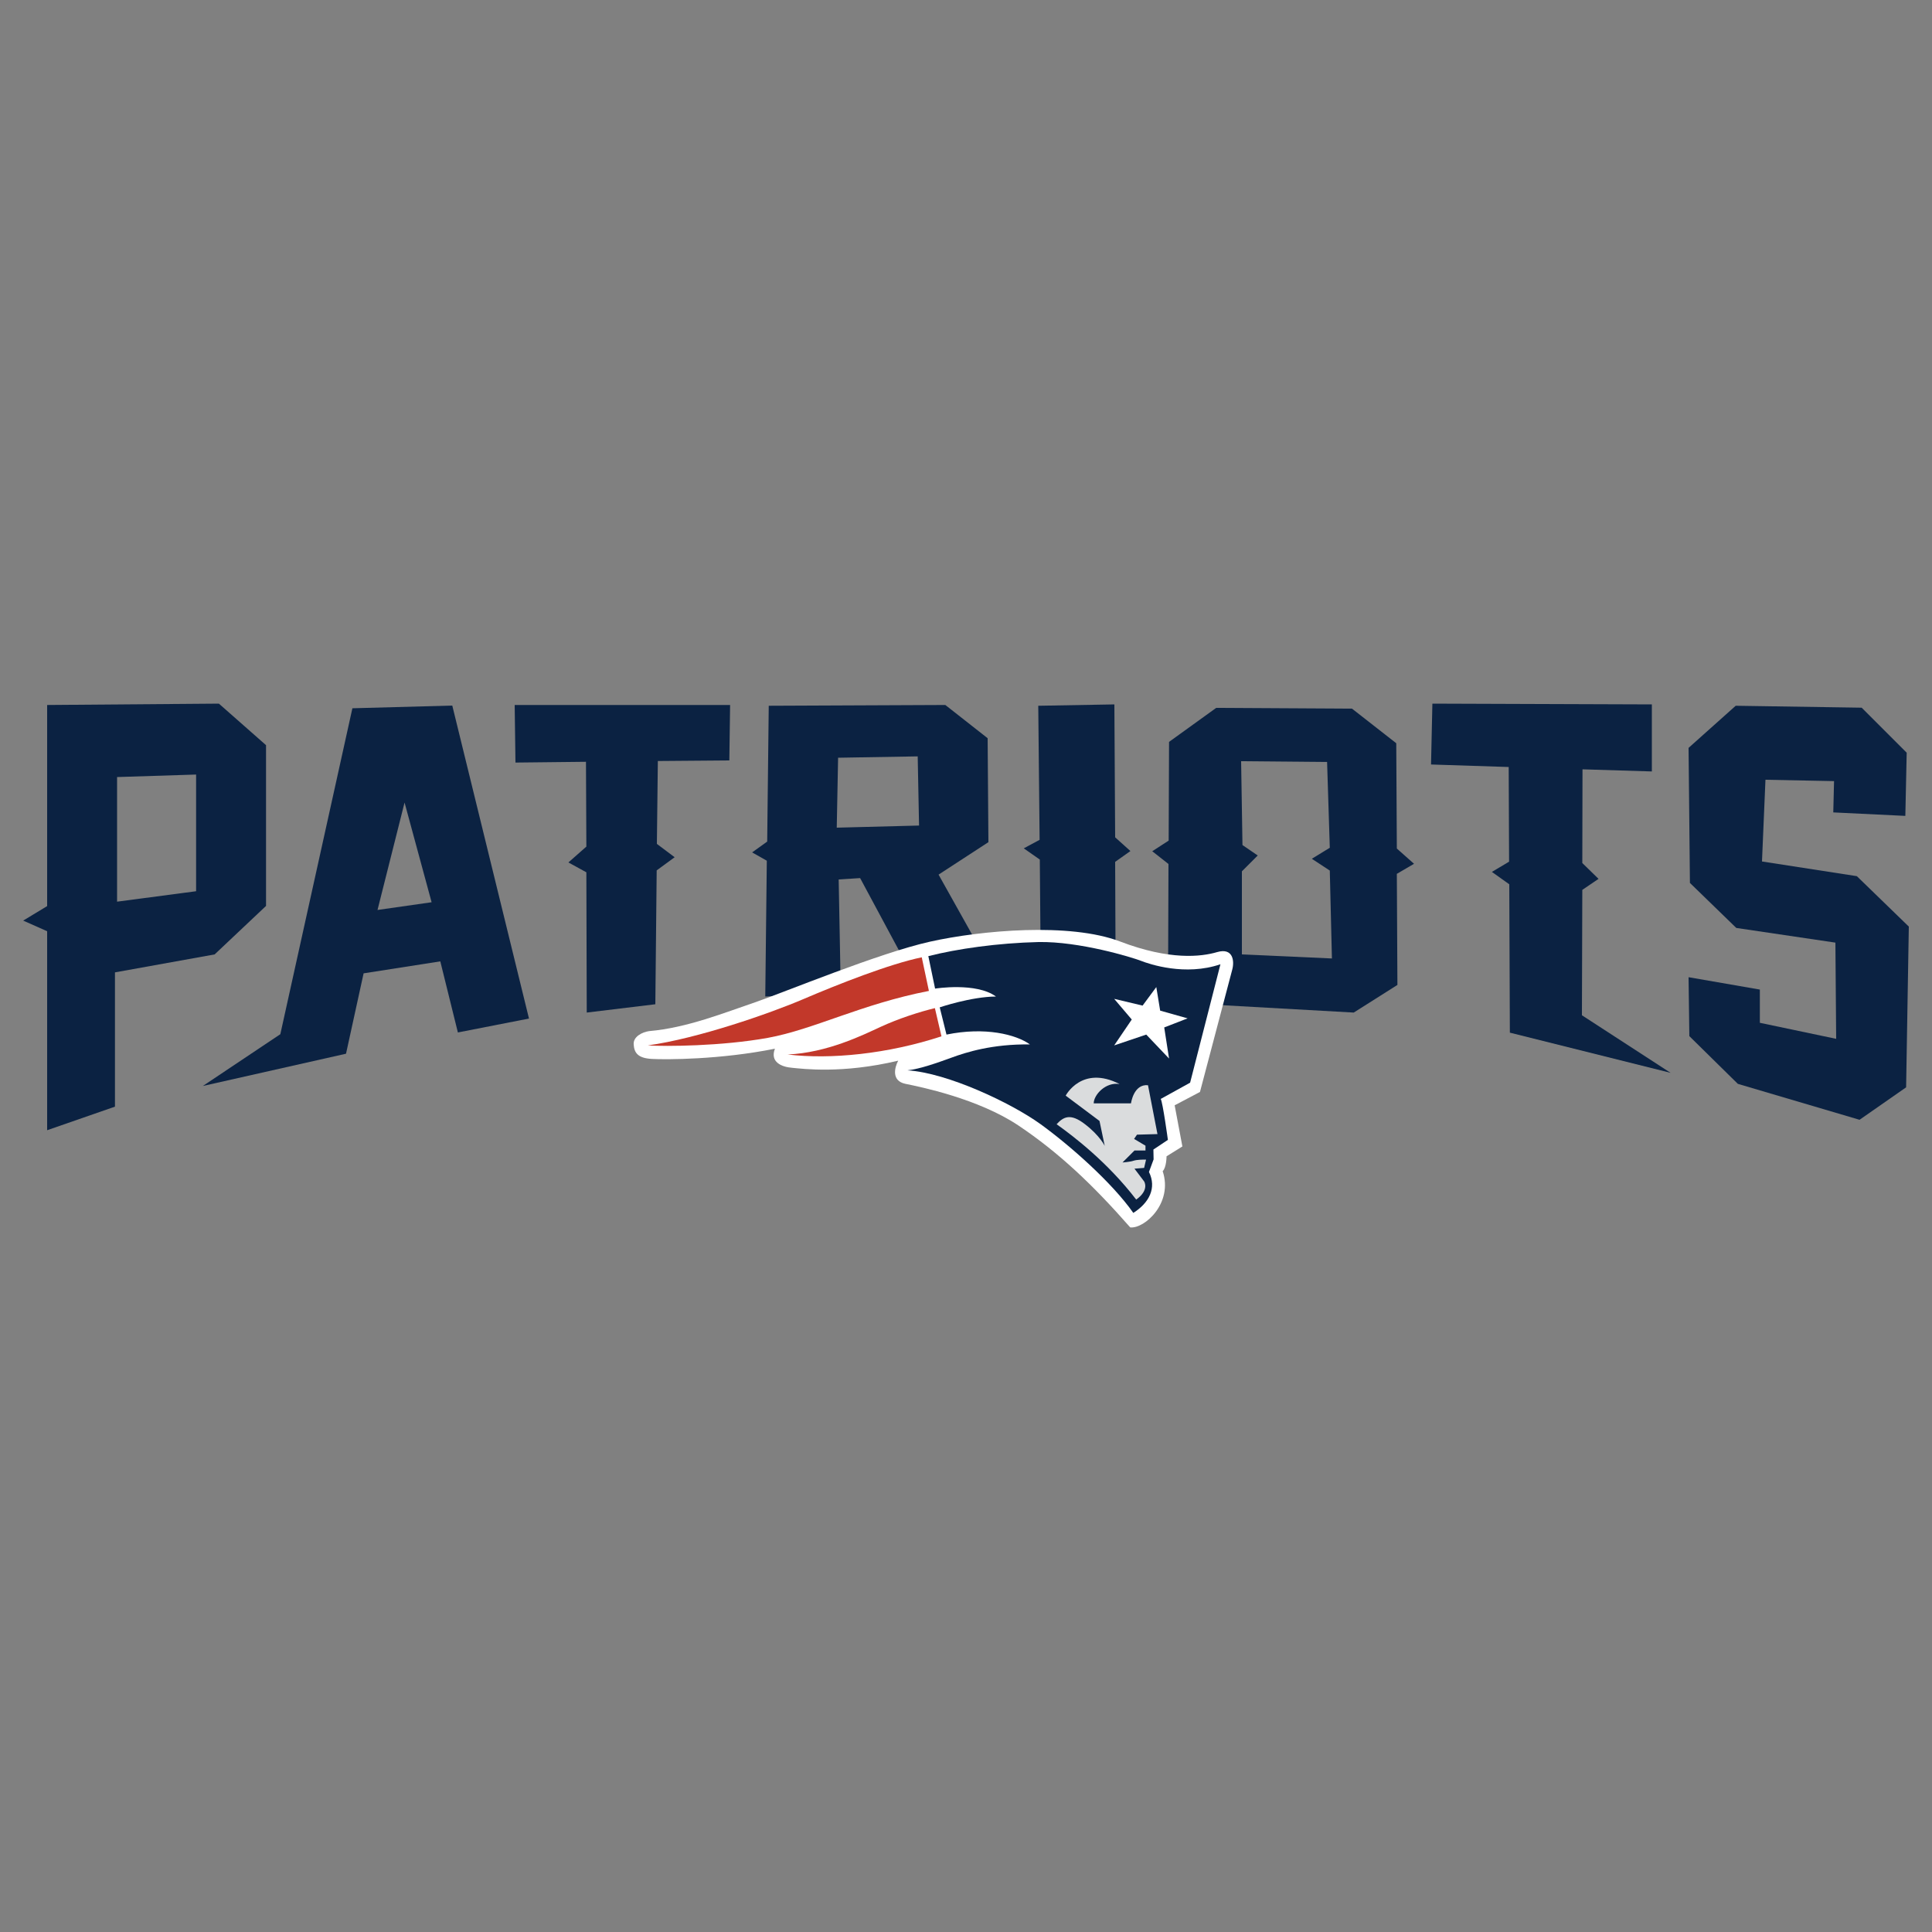 <?xml version="1.0" encoding="utf-8"?>
<!-- Generator: Adobe Illustrator 19.1.0, SVG Export Plug-In . SVG Version: 6.00 Build 0)  -->
<svg version="1.1" xmlns="http://www.w3.org/2000/svg" xmlns:xlink="http://www.w3.org/1999/xlink" x="0px" y="0px"
	 viewBox="0 0 1000 1000" style="enable-background:new 0 0 1000 1000;" xml:space="preserve">
<rect x="0" y="0" width="1000" height="1000" fill="#808080" stroke="none"/>
<style type="text/css">
	.st0{display:none;}
	.st1{display:inline;}
	.st2{fill:#FFFFFF;}
	.st3{fill:#C2382A;}
	.st4{fill:#0B2242;}
	.st5{fill:#DADCDD;}
</style>
<g id="Layer_2" class="st0">
</g>
<g id="Patriots">
	<g id="Wordmark_Away">
		<g>
			<path class="st4" d="M137.7,468.9v-83.2l-24.4-21.5l-88.9,0.7V469L12,476.5l12.4,5.5v103l35.1-12.2v-69.5l51.6-9.3L137.7,468.9z
				 M101.5,461.3l-40.9,5.4v-64.5l40.9-1.3V461.3z"/>
			<polygon class="st4" points="266.8,394.7 303.3,394.3 303.5,438.2 294.2,446.4 303.5,451.5 303.7,524.1 339.2,519.8 339.9,450.5 
				349.2,443.7 340,436.8 340.5,393.9 377.5,393.6 377.9,364.9 266.4,364.9 			"/>
			<polygon class="st4" points="577.2,433.4 576.8,364.6 537.4,365.3 538.1,434.7 529.9,439.1 538.2,444.9 538.8,515.1 577.5,518 
				577.2,446.1 585.1,440.5 			"/>
			<polygon class="st4" points="819,460.6 827.4,454.9 819,446.7 819.1,398.2 855,399.3 855,364.6 741.4,364.2 740.7,395.7 
				780.9,397 781.1,446 772.2,451.3 781.2,457.7 781.5,534.5 864.7,555.3 818.8,525.5 			"/>
			<polygon class="st4" points="961.1,453.5 912,445.9 913.8,403.6 949.3,404.3 948.9,420.5 986.2,422.3 986.9,389.6 963.6,366.3 
				898.4,365.3 874,387.1 874.7,457 898.7,480.3 950,487.9 950.4,537.7 910.9,529.4 910.9,512.2 874,505.8 874.4,536.3 899.5,561 
				962.5,579.6 986.6,562.8 988,479.6 			"/>
			<path class="st4" d="M182.4,366.6l-37.3,168.7L105,562.1l74.1-16.7l9.1-41.6l39.7-6.2l9.1,36.8l36.8-7.2l-39.7-162L182.4,366.6z
				 M195.4,471l14-55.6l14,51.6L195.4,471z"/>
			<path class="st4" d="M511.6,435.9l-0.4-53.8l-21.9-17.2l-91.4,0.4l-0.8,70.3l-7.8,5.6l7.6,4.3l-0.8,70.3l39.1-1.8l-1.1-58.8
				l11.1-0.7l31.2,58.1l42.7-0.4l-33.3-59.5L511.6,435.9z M433.1,428.4l0.7-36.2l41.2-0.7l0.7,35.8L433.1,428.4z"/>
			<path class="st4" d="M723,439.2l-0.3-54.5l-22.9-17.9l-70.3-0.4l-24.4,17.6l-0.2,51.1l-8.5,5.5l8.4,6.6l-0.2,57.9l19.4,14.7
				l76.7,4.3l22.6-14.3l-0.3-57.5l8.9-5.2L723,439.2z M642.8,494v-43l8.2-8.2l-7.9-5.4l-0.7-43.4l44.5,0.4l1.4,44.4l-9.3,5.7
				l9.3,6.1l1.1,45.5L642.8,494z"/>
		</g>
		<g>
			<path class="st2" d="M336,533.7c-3.6,0.5-8.4,2.9-8,7c0.3,4.1,2,7,9.4,7.4c7.3,0.4,35.4,0.4,63.7-5.3c-2.7,7,3.6,9.5,9,9.9
				c5.4,0.5,25.8,3.2,54.8-3.7c-1.9,3.6-3.6,10.5,3.8,12c7.4,1.5,37.6,7.6,58.5,21.6c20.9,14,38.5,30.7,57.8,52.7
				c7.4,0.8,22.3-12.6,16.8-29.1c2-2,2-7.7,2-7.7l8.2-5.1l-4-21.3l13.1-6.9c0,0,15.5-58.9,16.7-63.3c1.2-4.4,0.5-11.5-7.8-9.1
				c-8.2,2.4-24.4,4.4-50.3-5.5c-26-9.9-71.8-5.8-98.3,0.1c-26.5,5.9-74.9,26-90.6,31.4C375.1,524.1,355.7,532,336,533.7L336,533.7z
				"/>
			<path class="st3" d="M335.3,541.1c25.6-3.5,63.1-16.5,80.6-24c17.5-7.5,44.6-18.2,61.2-21.6l3.7,17.4
				c-35,6.8-59.4,19.9-83.4,24.3C373.4,541.5,344.7,541.7,335.3,541.1L335.3,541.1z"/>
			<path class="st3" d="M407.7,545.8c20.4-0.9,38.8-10,48.1-14.3c9.3-4.3,20.2-7.8,28.1-9.7l3.4,14.6
				C459.6,545.5,429.8,548.5,407.7,545.8L407.7,545.8z"/>
			<path class="st4" d="M480.5,494.9l3.5,16.8c0,0,21.3-3.4,31.5,4.1c-12.9,0.1-29.1,5.6-29.1,5.6l3.5,14.1
				c19.9-4.1,36-0.1,43.2,5.1c-19.4-0.3-33.2,4.1-40.5,6.8c-7.2,2.6-16.3,5.9-22.9,6.6c20.7,1.3,53.7,16.9,68.8,27.8
				c15.1,10.9,37.1,30.3,48.1,46c8.2-5.2,12.2-12.9,8.1-21.2l2.4-6.5l-0.1-5.1l7.5-5c0,0-2.6-19.1-3.7-21.2l15.2-8.4l15.7-61.3
				c-18.2,6.2-36.6,0-41.2-1.8c-4.6-1.8-31.8-10.1-53-9.7C516.4,488.1,495.4,491.1,480.5,494.9L480.5,494.9z"/>
			<polygon class="st2" points="598.5,510.9 591.4,520.5 576.7,517 585.8,527.7 576.7,541.1 593.3,535.5 605.1,547.9 602.6,531.8 
				614.7,527.1 600.5,523.1 598.5,510.9 			"/>
			<path class="st5" d="M579.5,561.1c-7.2-1.2-13.4,5.6-13.4,10h19.3c0,0,1.3-10.1,8.8-9.4l4.9,25.3l-10.6,0.3l-1.5,2.2l5.9,3.5v2.5
				h-5.7l-6.2,6.2c0,0,4-0.3,5.7-0.9c1.8-0.6,4.9-0.6,6.5-0.6l-1,4.3l-5,0.4l5,6.6c0,0,2.9,4.4-4.1,9.4
				c-14.9-19.4-32.5-32.8-41.2-39c3.5-3.8,7.1-5.9,14.7,0c7.7,5.9,10.2,11.2,10.2,11.2l-2.7-12.9l-17.5-13.1
				C551.6,567.1,559.9,551.1,579.5,561.1L579.5,561.1z"/>
		</g>
	</g>
</g>
</svg>
